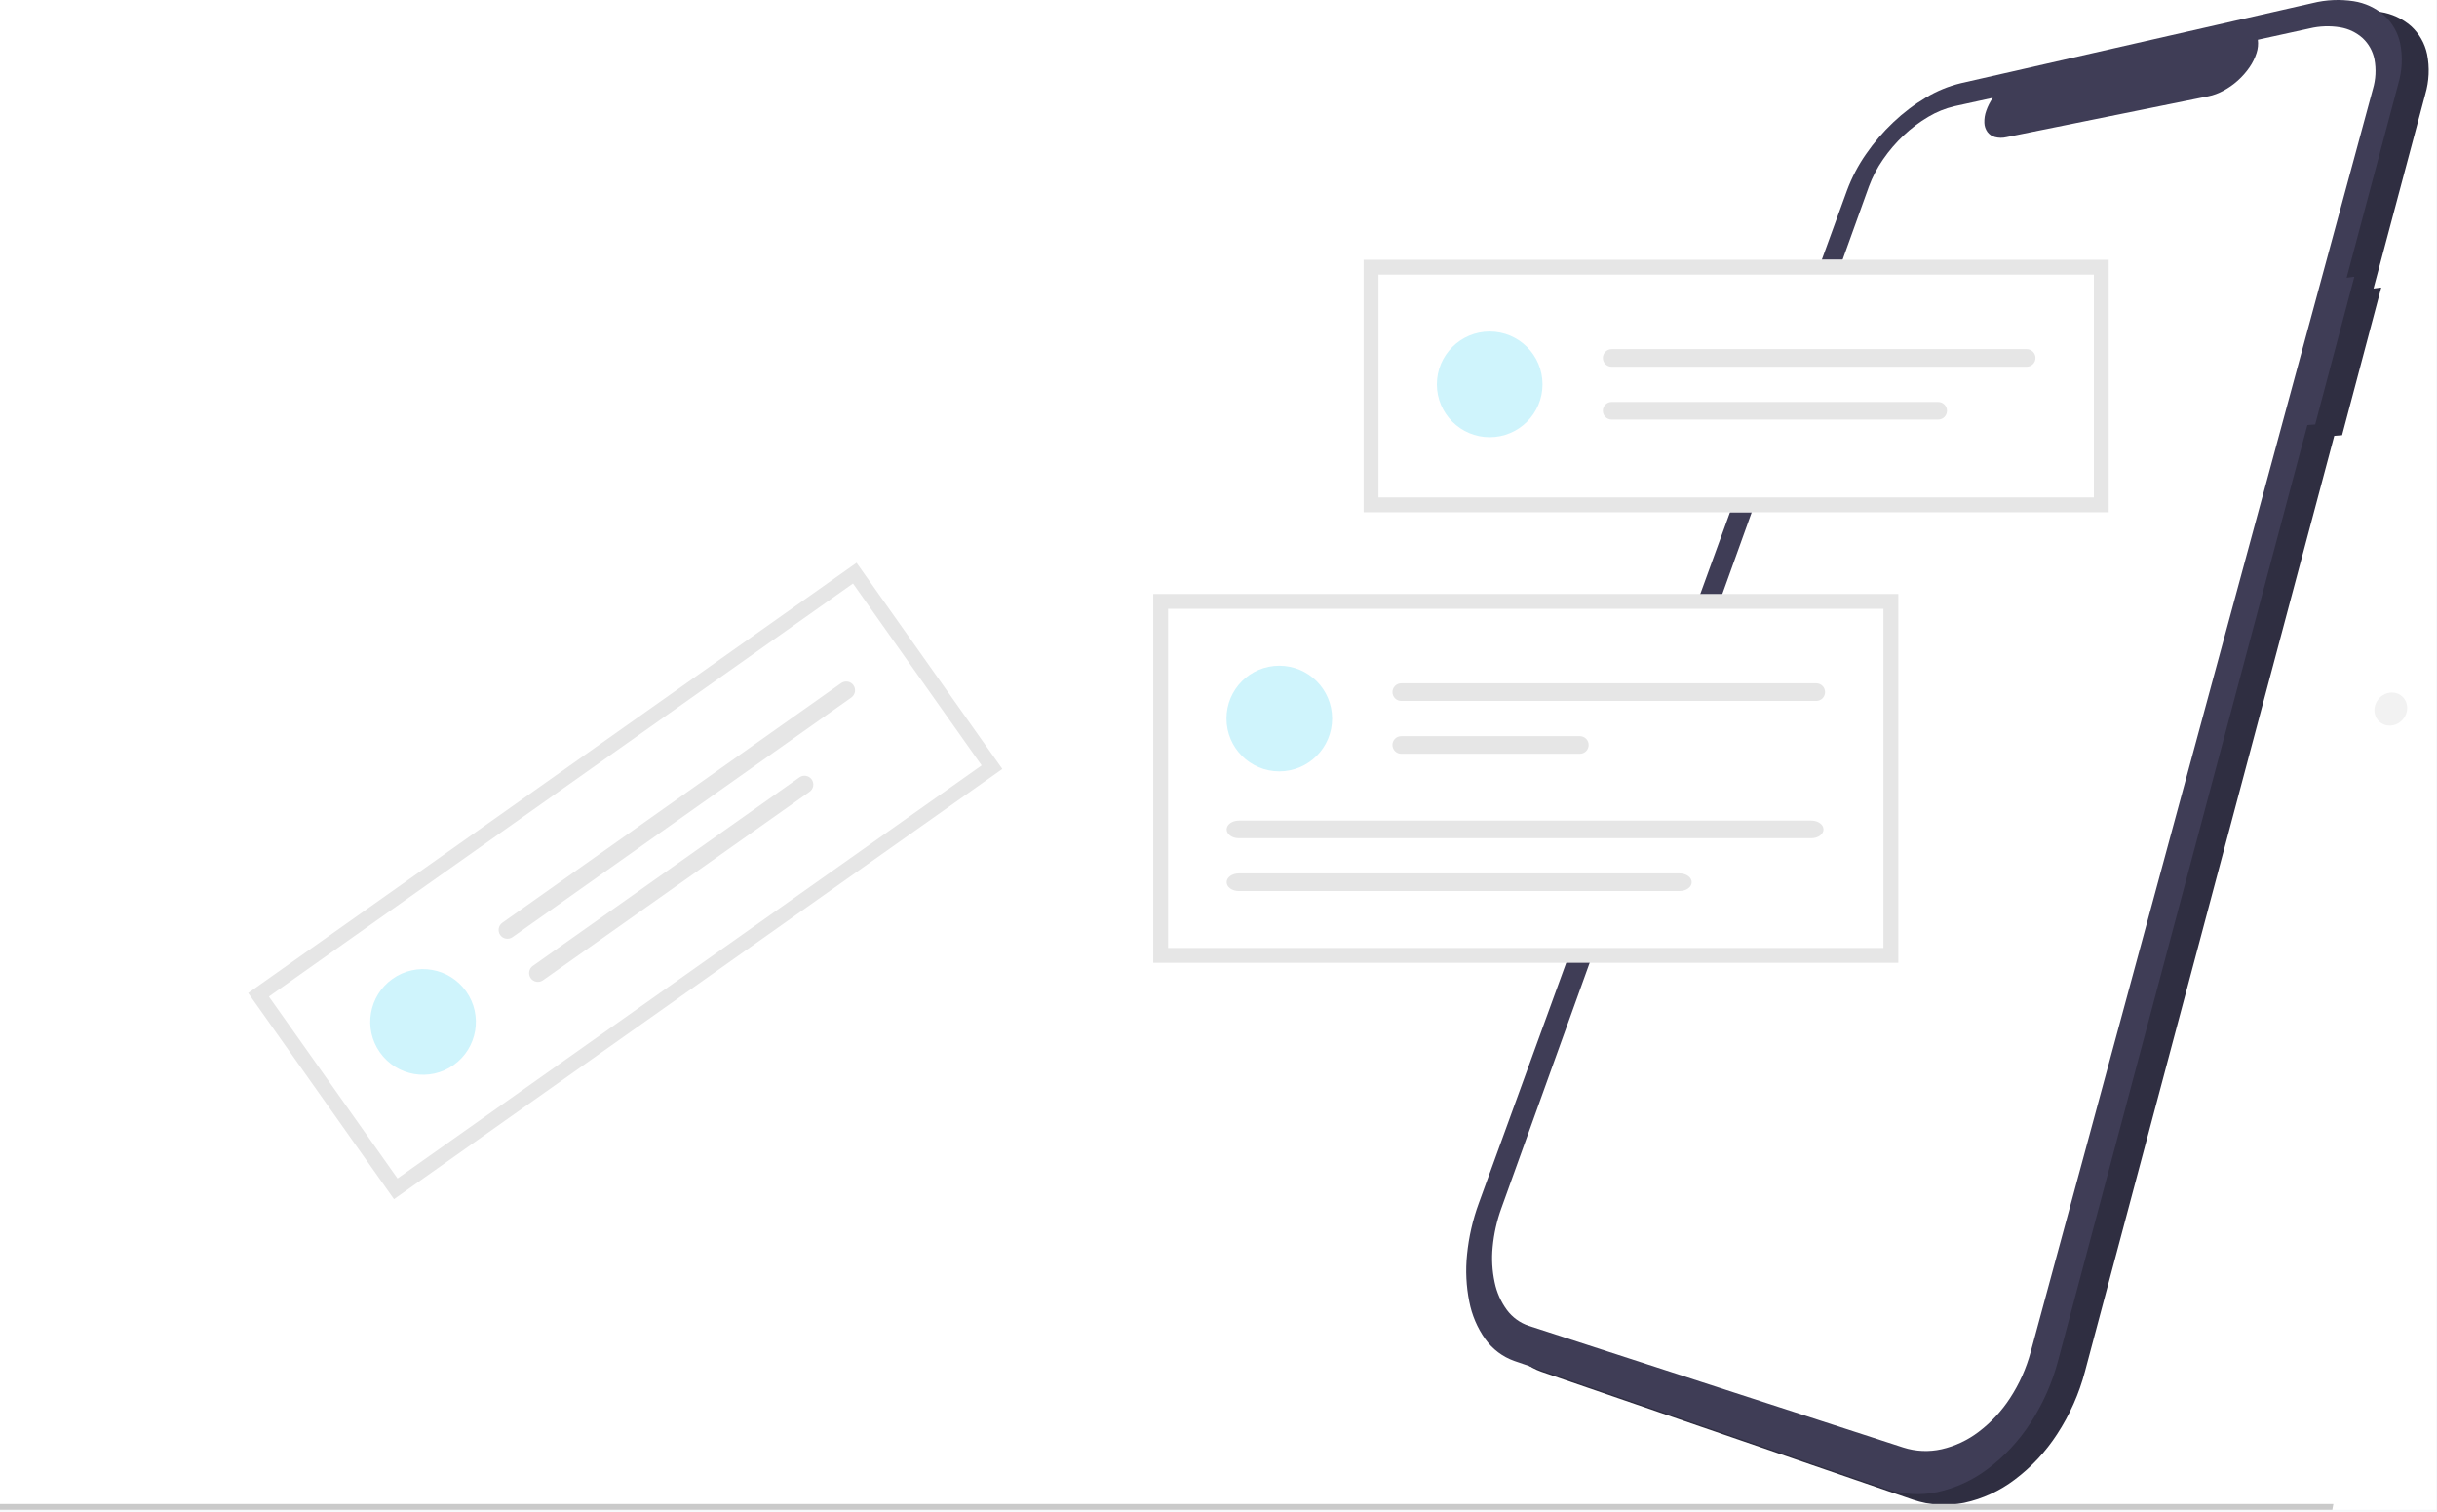 <svg width="906" height="562" viewBox="0 0 906 562" fill="none" xmlns="http://www.w3.org/2000/svg">
<rect width="906" height="562" fill="#F5F7FA"/>
<g clip-path="url(#clip0_0_1)">
<rect width="905.719" height="561.282" fill="white"/>
<path d="M882.013 352.974C878.363 351.08 874.853 348.926 871.511 346.53C864.835 341.745 858.871 336.037 853.797 329.578C851.281 326.373 849.002 322.989 846.978 319.453C845.29 316.465 843.791 313.374 842.491 310.198C841.221 307.1 840.154 303.922 839.295 300.685C838.457 297.524 837.832 294.31 837.425 291.065C837.026 287.886 836.85 284.683 836.901 281.48C836.905 281.299 836.91 281.12 836.913 280.942C836.917 280.763 836.921 280.584 836.926 280.403C836.93 280.223 836.937 280.044 836.947 279.868L836.973 279.336C836.82 279.457 836.667 279.579 836.514 279.702L836.057 280.074L835.603 280.448L835.15 280.823L834.859 281.064L834.567 281.307L834.276 281.552L833.989 281.797L834.385 281.331L834.792 280.85C834.926 280.695 835.06 280.542 835.195 280.388C835.331 280.235 835.468 280.083 835.607 279.934L835.935 279.754L836.261 279.576L836.58 279.399L836.903 279.221L836.924 279.215L836.944 279.205L836.964 279.195L836.985 279.188L837.116 279.116L837.245 279.045L837.372 278.973L837.495 278.9L838.059 278.598L838.622 278.3L839.184 278.002L839.746 277.704L839.306 277.486L838.238 276.953L838.245 276.949C838.337 276.988 838.428 277.03 838.518 277.073C838.608 277.117 838.699 277.159 838.791 277.199C838.882 277.242 838.973 277.285 839.062 277.327C839.151 277.37 839.241 277.413 839.333 277.458L839.435 277.502L839.54 277.547L839.646 277.592C839.681 277.606 839.715 277.623 839.748 277.642L839.738 277.812L839.726 277.971L839.717 278.129L839.708 278.29C839.314 283.685 839.595 289.109 840.545 294.435C841.522 299.917 843.125 305.269 845.324 310.385C847.595 315.681 850.435 320.715 853.793 325.398C857.263 330.242 861.239 334.703 865.652 338.705C870.095 342.678 874.942 346.176 880.112 349.14C882.666 350.604 885.296 351.93 887.99 353.115C890.662 354.288 893.395 355.315 896.178 356.192C896.055 356.373 895.93 356.553 895.802 356.732C895.675 356.91 895.546 357.087 895.415 357.262C895.284 357.437 895.151 357.612 895.016 357.785C894.882 357.959 894.746 358.132 894.608 358.303C893.535 357.947 892.467 357.569 891.405 357.168C890.343 356.767 889.287 356.344 888.236 355.9C887.185 355.455 886.141 354.988 885.104 354.5C884.067 354.011 883.037 353.502 882.013 352.974Z" fill="white"/>
<path d="M809.763 393.299C808.568 391.515 807.44 389.697 806.379 387.847C805.318 385.997 804.326 384.12 803.404 382.218C802.482 380.315 801.631 378.389 800.85 376.438C800.069 374.488 799.361 372.52 798.727 370.536C798.404 369.483 798.105 368.427 797.831 367.367C797.558 366.307 797.31 365.245 797.088 364.181C796.866 363.118 796.669 362.052 796.497 360.984C796.325 359.916 796.179 358.848 796.061 357.782C796.001 357.285 795.947 356.787 795.899 356.288C795.851 355.789 795.808 355.291 795.771 354.793C795.734 354.294 795.703 353.796 795.677 353.299C795.651 352.801 795.63 352.304 795.614 351.808C795.853 351.05 796.095 350.295 796.342 349.543C796.589 348.791 796.839 348.042 797.094 347.296C797.349 346.55 797.608 345.807 797.872 345.068C798.136 344.329 798.404 343.593 798.677 342.859C798.617 343.473 798.566 344.09 798.524 344.707C798.482 345.325 798.449 345.945 798.424 346.566C798.399 347.188 798.383 347.811 798.375 348.436C798.368 349.06 798.369 349.686 798.379 350.313C798.378 350.655 798.381 350.997 798.388 351.338C798.395 351.68 798.404 352.022 798.415 352.363C798.427 352.705 798.442 353.047 798.46 353.388C798.478 353.73 798.498 354.072 798.521 354.414C798.784 358.248 799.385 362.052 800.319 365.78C801.264 369.554 802.497 373.249 804.007 376.835C805.546 380.489 807.32 384.039 809.319 387.463C811.352 390.946 813.575 394.316 815.978 397.556C818.565 401.053 821.298 404.459 824.18 407.772C827.061 411.085 830.052 414.308 833.152 417.44C836.255 420.568 839.448 423.6 842.733 426.536C846.018 429.471 849.358 432.305 852.753 435.037C856.229 437.843 859.775 440.542 863.392 443.134C867.009 445.726 870.685 448.205 874.419 450.57C878.153 452.934 881.942 455.183 885.788 457.317C889.633 459.451 893.522 461.463 897.454 463.352C897.635 463.441 897.798 463.561 897.935 463.708C898.07 463.852 898.179 464.017 898.257 464.198C898.335 464.376 898.381 464.566 898.393 464.76C898.405 464.956 898.379 465.151 898.317 465.337C898.297 465.417 898.269 465.495 898.233 465.57C898.198 465.642 898.156 465.711 898.107 465.775C898.059 465.838 898.004 465.896 897.944 465.949C897.883 466 897.817 466.045 897.747 466.082C897.674 466.116 897.596 466.14 897.517 466.154C897.437 466.168 897.355 466.173 897.274 466.167C897.191 466.162 897.11 466.146 897.03 466.122C896.948 466.097 896.869 466.063 896.795 466.021C896.309 465.788 895.823 465.554 895.338 465.319C894.852 465.084 894.368 464.848 893.884 464.61C893.4 464.372 892.917 464.132 892.435 463.889C891.953 463.647 891.471 463.401 890.989 463.152C886.981 461.093 883.027 458.911 879.125 456.605C875.224 454.299 871.382 451.874 867.598 449.327C863.815 446.782 860.101 444.122 856.455 441.348C852.809 438.573 849.24 435.689 845.748 432.694C842.375 429.81 839.045 426.829 835.795 423.747C832.544 420.665 829.375 417.484 826.325 414.202C823.274 410.919 820.345 407.537 817.57 404.052C814.795 400.568 812.182 396.985 809.763 393.299Z" fill="white"/>
<path d="M885.269 106.884L882.398 107.257L901.648 35.008C903.066 30.184 903.297 25.088 902.321 20.155C901.474 16.124 899.379 12.463 896.334 9.69C893.144 6.917 889.235 5.103 885.059 4.457C879.972 3.669 874.779 3.902 869.783 5.141L738.955 34.935C734.388 36.043 730.018 37.841 725.994 40.267C721.617 42.869 717.547 45.956 713.86 49.467C710.066 53.048 706.661 57.019 703.701 61.314C700.809 65.471 698.452 69.976 696.685 74.722L559.8 451.221C557.524 457.412 556.046 463.867 555.4 470.431C554.801 476.258 555.084 482.143 556.239 487.886C557.203 492.876 559.217 497.604 562.147 501.757C564.834 505.533 568.62 508.389 572.989 509.935L711.217 557.521C717.357 559.612 723.949 560.004 730.294 558.657C737.077 557.179 743.457 554.242 748.989 550.048C755.201 545.38 760.543 539.655 764.771 533.135C769.453 525.971 772.951 518.101 775.132 509.825L867.804 162.017L870.712 161.784L885.269 106.884Z" fill="#2F2E41"/>
<path d="M875.269 102.884L872.398 103.257L891.648 31.008C893.066 26.184 893.297 21.088 892.321 16.155C891.474 12.124 889.379 8.463 886.334 5.69C883.144 2.917 879.235 1.103 875.059 0.457C869.972 -0.331 864.779 -0.098 859.783 1.141L728.955 30.935C724.388 32.043 720.018 33.841 715.994 36.267C711.617 38.869 707.547 41.956 703.86 45.467C700.066 49.048 696.661 53.019 693.701 57.314C690.809 61.471 688.452 65.976 686.685 70.722L549.8 447.221C547.524 453.412 546.046 459.867 545.4 466.431C544.801 472.258 545.084 478.143 546.239 483.886C547.203 488.876 549.217 493.604 552.147 497.757C554.834 501.533 558.62 504.389 562.989 505.935L701.217 553.521C707.357 555.612 713.949 556.004 720.294 554.657C727.077 553.179 733.457 550.242 738.989 546.048C745.201 541.38 750.543 535.655 754.771 529.135C759.453 521.971 762.951 514.101 765.132 505.825L857.804 158.017L860.712 157.784L875.269 102.884Z" fill="#3F3D56"/>
<path d="M858.626 10.568L839.395 14.781C839.605 16.445 839.439 18.135 838.91 19.726C838.311 21.587 837.442 23.351 836.331 24.96C833.83 28.613 830.493 31.616 826.597 33.719C826.13 33.967 825.665 34.196 825.202 34.406C824.739 34.616 824.275 34.807 823.812 34.978C823.351 35.149 822.892 35.301 822.437 35.432C821.982 35.563 821.531 35.674 821.087 35.764L745.897 50.989C744.502 51.313 743.049 51.297 741.662 50.941C740.545 50.641 739.559 49.977 738.862 49.055C738.159 48.064 737.762 46.889 737.72 45.675C737.662 44.126 737.907 42.581 738.441 41.126C738.574 40.733 738.726 40.338 738.897 39.94C739.068 39.542 739.254 39.144 739.455 38.746C739.655 38.346 739.873 37.948 740.11 37.552C740.346 37.156 740.596 36.76 740.859 36.365L726.622 39.484C723.193 40.288 719.909 41.617 716.886 43.424C713.582 45.37 710.511 47.685 707.73 50.324C704.863 53.02 702.292 56.015 700.06 59.256C697.883 62.388 696.114 65.784 694.795 69.363L558.167 449.134C556.468 453.801 555.377 458.667 554.921 463.612C554.499 467.977 554.748 472.382 555.658 476.672C556.415 480.38 557.963 483.881 560.195 486.938C562.241 489.711 565.093 491.783 568.362 492.873L707.607 538.111C712.201 539.584 717.105 539.804 721.813 538.748C726.826 537.6 731.535 535.391 735.623 532.269C740.195 528.807 744.13 524.578 747.255 519.769C750.712 514.487 753.307 508.689 754.942 502.591L882.168 33.109C883.235 29.525 883.433 25.738 882.745 22.063C882.147 19.051 880.624 16.301 878.388 14.196C876.044 12.092 873.151 10.697 870.045 10.175C866.251 9.538 862.367 9.672 858.626 10.568Z" fill="white"/>
<path d="M783.951 190.432H506.955V96.567H783.951V190.432Z" fill="white"/>
<path d="M702.969 223.561H431.495V355.157H702.969V223.561Z" fill="white"/>
<path d="M475.597 286.754C486.442 286.754 495.234 277.962 495.234 267.117C495.234 256.272 486.442 247.48 475.597 247.48C464.752 247.48 455.96 256.272 455.96 267.117C455.96 277.962 464.752 286.754 475.597 286.754Z" fill="#CFF4FC"/>
<path d="M520.949 254.026C520.081 254.026 519.248 254.371 518.635 254.984C518.021 255.598 517.676 256.43 517.676 257.298C517.676 258.166 518.021 258.999 518.635 259.613C519.248 260.226 520.081 260.571 520.949 260.571H675.238C676.104 260.569 676.934 260.223 677.547 259.61C678.159 258.996 678.502 258.165 678.502 257.298C678.502 256.432 678.159 255.601 677.547 254.987C676.934 254.374 676.104 254.028 675.238 254.026H520.949Z" fill="#E6E6E6"/>
<path d="M520.949 273.662C520.519 273.661 520.092 273.744 519.694 273.908C519.297 274.071 518.935 274.311 518.63 274.615C518.325 274.918 518.083 275.278 517.917 275.675C517.751 276.072 517.666 276.498 517.665 276.928C517.664 277.358 517.748 277.785 517.912 278.182C518.076 278.58 518.316 278.941 518.62 279.246C518.924 279.551 519.284 279.792 519.682 279.957C520.079 280.123 520.505 280.208 520.935 280.208H587.34C587.769 280.208 588.195 280.123 588.592 279.959C588.989 279.794 589.35 279.553 589.654 279.249C589.958 278.946 590.199 278.585 590.363 278.188C590.528 277.791 590.612 277.365 590.612 276.935C590.612 276.505 590.528 276.08 590.363 275.683C590.199 275.286 589.958 274.925 589.654 274.621C589.35 274.317 588.989 274.076 588.592 273.912C588.195 273.747 587.769 273.662 587.34 273.662H520.949Z" fill="#E6E6E6"/>
<path d="M460.535 305.056C458.046 305.056 456.02 306.524 456.02 308.329C456.02 310.133 458.046 311.602 460.535 311.602H673.406C675.896 311.602 677.922 310.133 677.922 308.329C677.922 306.524 675.896 305.056 673.406 305.056H460.535Z" fill="#E6E6E6"/>
<path d="M460.535 324.693C458.046 324.693 456.02 326.161 456.02 327.966C456.02 329.77 458.046 331.238 460.535 331.238H624.406C626.896 331.238 628.922 329.77 628.922 327.966C628.922 326.161 626.896 324.693 624.406 324.693H460.535Z" fill="#E6E6E6"/>
<path d="M705.73 357.918H428.734V220.8H705.73V357.918ZM434.256 352.396H700.208V226.322H434.256V352.396Z" fill="#E6E6E6"/>
<path d="M553.819 162.52C564.664 162.52 573.455 153.728 573.455 142.883C573.455 132.038 564.664 123.246 553.819 123.246C542.974 123.246 534.182 132.038 534.182 142.883C534.182 153.728 542.974 162.52 553.819 162.52Z" fill="#CFF4FC"/>
<path d="M599.17 129.792C598.302 129.792 597.47 130.137 596.856 130.75C596.242 131.364 595.897 132.197 595.897 133.065C595.897 133.933 596.242 134.765 596.856 135.379C597.47 135.993 598.302 136.337 599.17 136.337H753.459C754.326 136.335 755.156 135.989 755.768 135.376C756.38 134.762 756.724 133.931 756.724 133.065C756.724 132.198 756.38 131.367 755.768 130.753C755.156 130.14 754.326 129.794 753.459 129.792H599.17Z" fill="#E6E6E6"/>
<path d="M599.17 149.428C598.74 149.427 598.314 149.51 597.916 149.674C597.518 149.837 597.156 150.077 596.851 150.381C596.546 150.684 596.304 151.044 596.138 151.441C595.973 151.838 595.887 152.264 595.886 152.694C595.885 153.124 595.969 153.551 596.133 153.948C596.297 154.346 596.538 154.707 596.841 155.012C597.145 155.317 597.506 155.558 597.903 155.723C598.3 155.889 598.726 155.974 599.156 155.974H720.561C721.429 155.974 722.262 155.629 722.875 155.015C723.489 154.402 723.834 153.569 723.834 152.701C723.834 151.833 723.489 151.001 722.875 150.387C722.262 149.773 721.429 149.428 720.561 149.428H599.17Z" fill="#E6E6E6"/>
<path d="M783.951 190.432H506.955V96.567H783.951V190.432ZM512.477 184.911H778.43V102.088H512.477V184.911Z" fill="#E6E6E6"/>
<path d="M867.081 561.282H0V559.101H867.476L867.081 561.282Z" fill="#CACACA"/>
<path d="M372.632 285.853L146.471 445.784L92.275 369.145L318.436 209.214L372.632 285.853Z" fill="white"/>
<path d="M168.618 395.937C177.472 389.675 179.574 377.421 173.313 368.566C167.051 359.711 154.797 357.609 145.942 363.871C137.087 370.133 134.985 382.387 141.247 391.242C147.509 400.096 159.763 402.199 168.618 395.937Z" fill="#CFF4FC"/>
<path d="M186.75 343.03C186.041 343.531 185.56 344.294 185.414 345.149C185.267 346.005 185.466 346.883 185.967 347.592C186.468 348.301 187.231 348.781 188.086 348.928C188.942 349.075 189.82 348.876 190.529 348.375L316.502 259.292C317.208 258.789 317.687 258.028 317.832 257.173C317.978 256.319 317.778 255.442 317.278 254.735C316.778 254.027 316.017 253.547 315.163 253.399C314.309 253.252 313.432 253.449 312.723 253.947L186.75 343.03Z" fill="#E6E6E6"/>
<path d="M198.088 359.063C197.379 359.563 196.898 360.324 196.75 361.179C196.602 362.034 196.799 362.912 197.298 363.621C197.798 364.331 198.558 364.813 199.413 364.962C200.267 365.111 201.146 364.914 201.856 364.416L201.867 364.408L300.98 294.319C301.688 293.818 302.169 293.056 302.316 292.2C302.463 291.345 302.263 290.466 301.762 289.757C301.514 289.406 301.199 289.108 300.836 288.879C300.472 288.649 300.067 288.494 299.643 288.421C298.788 288.275 297.909 288.474 297.2 288.975L198.088 359.063Z" fill="#E6E6E6"/>
<path d="M372.632 285.853L146.471 445.784L92.275 369.145L318.436 209.214L372.632 285.853ZM147.791 438.088L364.935 284.533L317.115 216.91L99.971 370.466L147.791 438.088Z" fill="#E6E6E6"/>
<path d="M889.046 257.458C889.848 257.427 890.648 257.564 891.394 257.858C892.103 258.142 892.745 258.57 893.281 259.113C893.819 259.661 894.239 260.312 894.515 261.028C894.806 261.787 894.939 262.598 894.905 263.41C894.873 264.244 894.679 265.063 894.334 265.822C893.998 266.567 893.529 267.245 892.95 267.822C892.376 268.397 891.702 268.862 890.96 269.194C890.208 269.532 889.396 269.718 888.571 269.74C887.769 269.765 886.97 269.621 886.225 269.319C885.52 269.031 884.882 268.601 884.35 268.054C883.817 267.506 883.402 266.854 883.13 266.138C882.844 265.382 882.715 264.575 882.75 263.767C882.784 262.938 882.977 262.123 883.319 261.367C883.654 260.63 884.119 259.958 884.691 259.385C885.261 258.812 885.931 258.347 886.667 258.012C887.416 257.673 888.225 257.485 889.046 257.458Z" fill="#F2F2F2"/>
</g>
<defs>
<clipPath id="clip0_0_1">
<rect width="905.719" height="561.282" fill="white"/>
</clipPath>
</defs>
</svg>
